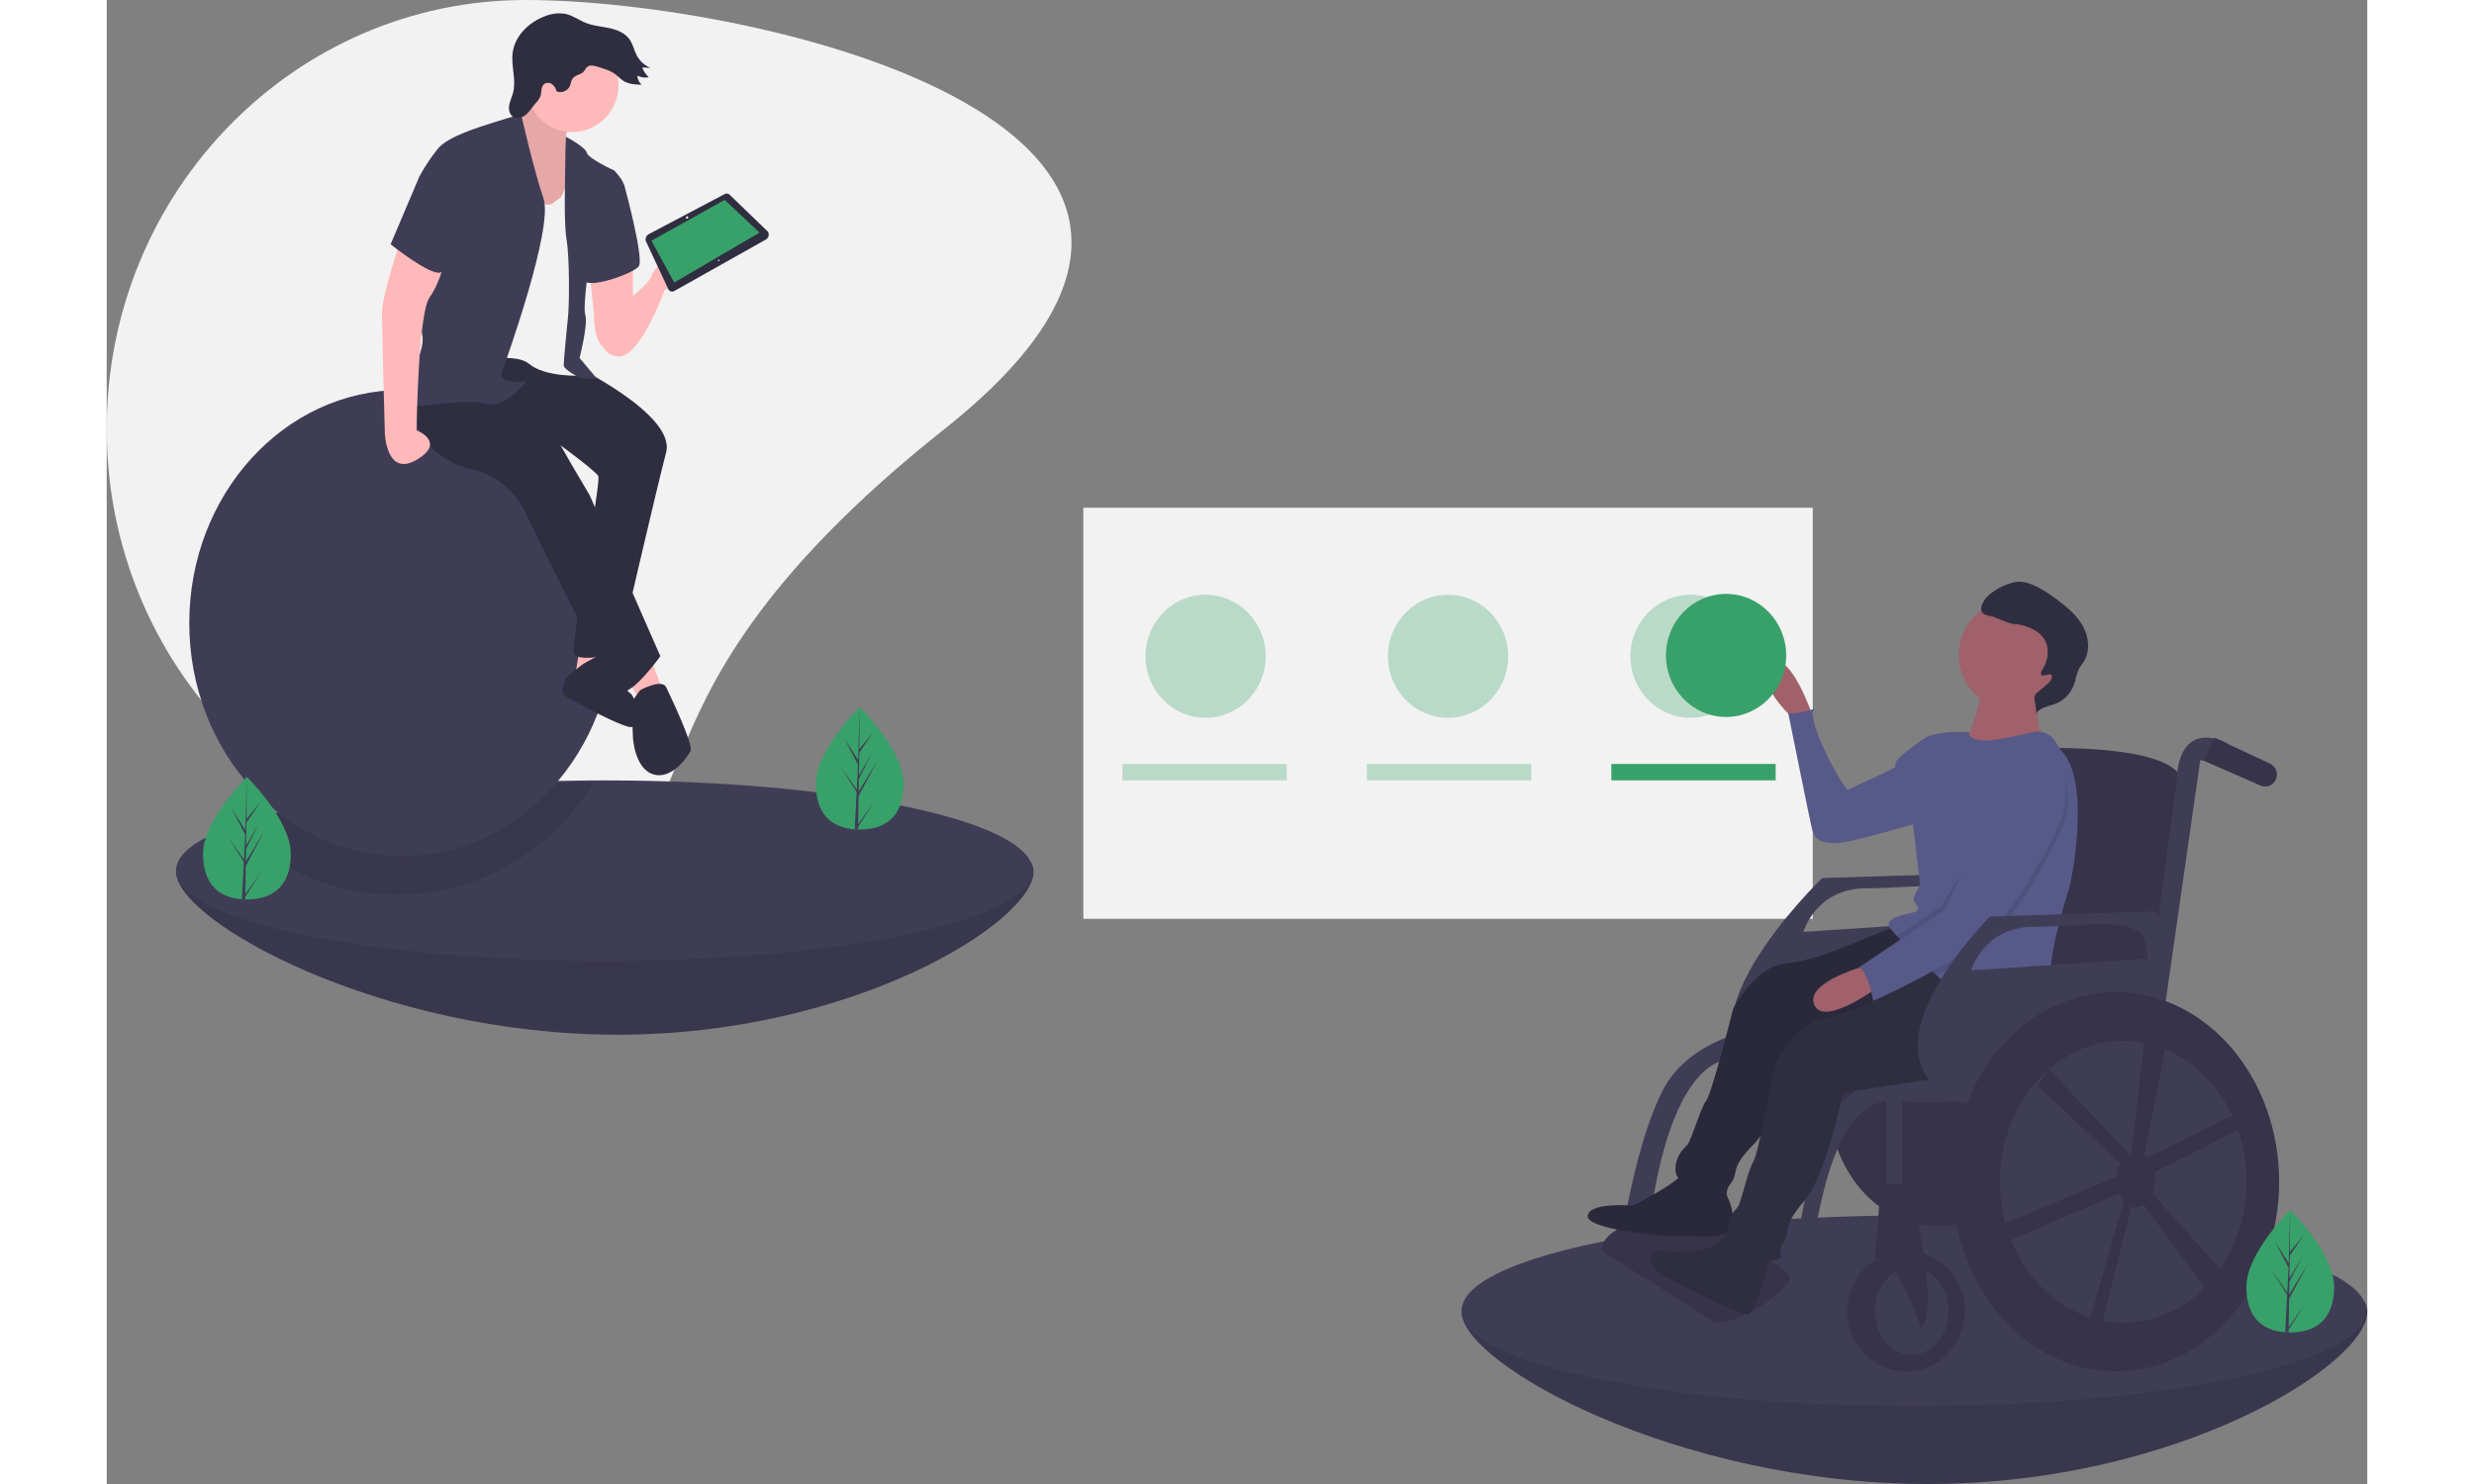 <svg width="500" height="300" viewBox="0 0 399 262" fill="none" xmlns="http://www.w3.org/2000/svg">
<rect x="0" y="0" width="399" height="262" fill="#808080" stroke="none"/>
<g clip-path="url(#clip0)">
<path d="M147.906 75.713C81.175 128.653 114.796 151.426 73.953 151.426C33.11 151.426 0 117.528 0 75.713C0 33.898 33.11 0 73.953 0C114.796 0 214.637 22.773 147.906 75.713Z" fill="#F2F2F2"/>
<path d="M163.59 153.879C163.59 162.678 131.921 182.678 90.17 182.678C48.42 182.678 12.23 162.678 12.23 153.879C12.23 151.679 15.775 154.412 19.598 152.508C30.725 146.957 57.258 151.049 87.373 150.82C88.302 150.812 89.234 150.807 90.17 150.807C131.921 150.807 163.59 145.081 163.59 153.879Z" fill="#3F3D56"/>
<path opacity="0.1" d="M163.59 153.879C163.59 162.678 131.921 182.678 90.17 182.678C48.42 182.678 12.23 162.678 12.23 153.879C12.23 151.679 15.775 154.412 19.598 152.508C30.725 146.957 57.258 151.049 87.373 150.82C88.302 150.812 89.234 150.807 90.17 150.807C131.921 150.807 163.59 145.081 163.59 153.879Z" fill="black"/>
<path d="M163.422 153.715C163.422 162.513 129.577 169.65 87.826 169.65C46.075 169.65 12.23 162.513 12.23 153.715C12.23 151.514 14.343 149.421 18.165 147.517C29.293 141.966 54.914 138.021 85.029 137.793C85.958 137.784 86.89 137.78 87.826 137.78C129.577 137.78 163.422 144.916 163.422 153.715Z" fill="#3F3D56"/>
<path opacity="0.1" d="M85.928 138.119C82.716 143.479 78.362 148.025 73.191 151.416C68.019 154.807 62.165 156.955 56.066 157.7C49.968 158.445 43.785 157.767 37.979 155.716C32.174 153.666 26.897 150.296 22.544 145.86C33.093 141.441 57.38 138.301 85.928 138.119Z" fill="black"/>
<path d="M52.079 151.137C72.793 151.137 89.584 132.718 89.584 109.996C89.584 87.275 72.793 68.856 52.079 68.856C31.366 68.856 14.575 87.275 14.575 109.996C14.575 132.718 31.366 151.137 52.079 151.137Z" fill="#3F3D56"/>
<path d="M92.882 46.253V55.897L88.045 61.632C88.045 61.632 86.008 60.85 86.008 55.637L85.244 48.078L92.882 46.253Z" fill="#FFB9B9"/>
<path d="M88.045 55.897C88.045 55.897 95.937 50.424 96.192 48.599C96.447 46.775 107.649 38.434 105.866 43.647C104.084 48.86 98.483 51.206 98.483 51.206C98.483 51.206 94.155 63.196 90.336 62.935C86.517 62.674 86.517 57.722 88.045 55.897Z" fill="#FFB9B9"/>
<path d="M83.462 114.544L82.698 119.236L86.772 118.194V114.544H83.462Z" fill="#FFB9B9"/>
<path d="M84.226 117.151C84.226 117.151 88.934 114.295 89.126 115.593C89.318 116.89 91.355 121.843 92.373 122.364C93.391 122.885 94.664 128.62 92.373 128.359C90.598 128.157 84.089 124.672 81.244 123.11C80.894 122.917 80.629 122.594 80.505 122.207C80.38 121.82 80.406 121.399 80.576 121.03C80.742 120.714 80.858 120.372 80.916 120.018C80.916 119.497 84.226 117.151 84.226 117.151Z" fill="#2F2E41"/>
<path d="M81.935 64.238C81.935 64.238 100.52 73.101 98.738 79.878C96.956 86.655 90.336 115.326 90.336 115.326C90.336 115.326 82.953 117.151 82.444 115.326C81.935 113.502 87.281 85.091 86.772 84.048C86.263 83.005 76.843 76.228 76.843 76.228L57.493 67.888L65.641 60.068L81.935 64.238Z" fill="#2F2E41"/>
<path d="M95.937 116.108L98.229 122.104L94.155 123.928L91.609 119.236L95.937 116.108Z" fill="#FFB9B9"/>
<path d="M82.189 21.491C82.189 21.491 79.898 24.619 81.68 26.183C83.462 27.747 82.189 33.481 82.189 33.481L79.898 39.998L70.733 38.173V27.486L71.242 22.273C71.242 22.273 75.824 17.842 76.334 14.453C76.843 11.065 82.189 21.491 82.189 21.491Z" fill="#FFB9B9"/>
<path opacity="0.1" d="M82.189 21.491C82.189 21.491 79.898 24.619 81.68 26.183C83.462 27.747 82.189 33.481 82.189 33.481L79.898 39.998L70.733 38.173V27.486L71.242 22.273C71.242 22.273 75.824 17.842 76.334 14.453C76.843 11.065 82.189 21.491 82.189 21.491Z" fill="black"/>
<path d="M66.913 62.153C66.913 62.153 78.879 75.707 78.879 76.228C78.879 76.75 85.244 87.436 85.244 87.436L97.719 115.848C97.719 115.848 92.882 122.625 90.845 122.103C88.809 121.582 74.297 91.346 74.297 91.346C74.297 91.346 71.751 84.569 64.877 83.005C58.003 81.442 52.656 75.968 55.202 69.712C57.748 63.456 66.913 62.153 66.913 62.153Z" fill="#2F2E41"/>
<path d="M82.189 23.316C86.689 23.316 90.336 19.581 90.336 14.975C90.336 10.368 86.689 6.634 82.189 6.634C77.69 6.634 74.042 10.368 74.042 14.975C74.042 19.581 77.69 23.316 82.189 23.316Z" fill="#FFB9B9"/>
<path d="M81.935 28.529C81.935 28.529 80.916 34.524 79.898 35.045C78.879 35.566 78.116 37.391 75.824 34.785C73.533 32.178 71.496 26.965 71.496 26.965L63.604 36.87L62.84 64.238C62.84 64.238 71.751 61.892 74.551 64.238C77.352 66.584 83.462 66.324 83.462 66.324L82.189 61.111L83.208 52.248L82.953 44.168L82.698 38.434L81.935 28.529Z" fill="#F2F2F2"/>
<path d="M81.038 24.142C81.038 24.142 84.481 25.922 84.735 26.965C84.99 28.008 89.572 30.093 89.572 30.093C89.572 30.093 91.355 31.917 91.355 32.96C91.355 34.002 85.244 45.993 85.244 45.993C85.244 45.993 83.971 54.073 84.481 55.637C84.99 57.201 83.462 63.196 83.462 63.196L86.517 66.845H83.717C83.717 66.845 80.662 65.281 80.662 64.499C80.662 63.717 81.171 58.243 81.425 55.897C81.68 53.552 81.68 45.211 81.171 42.343C80.662 39.476 80.916 31.917 80.916 30.093C80.916 28.268 81.038 24.142 81.038 24.142Z" fill="#3F3D56"/>
<path d="M73.151 20.184C73.151 20.184 72.005 20.448 68.696 21.491C65.386 22.534 60.294 24.098 58.512 26.183C57.261 27.725 56.153 29.383 55.202 31.135L56.221 49.902C56.221 49.902 54.184 53.812 54.438 55.897C54.693 57.983 56.73 58.243 55.202 62.674C53.675 67.106 50.62 71.015 53.42 71.537C56.221 72.058 63.604 70.233 66.913 71.276C70.223 72.319 74.042 67.366 74.042 67.366C74.042 67.366 68.95 67.888 69.714 65.802C70.478 63.717 78.879 40.258 77.097 35.045C75.315 29.832 73.151 20.184 73.151 20.184Z" fill="#3F3D56"/>
<path d="M90.082 31.657L91.355 32.699C91.355 32.699 94.919 45.732 93.901 47.035C92.882 48.338 84.735 51.206 84.226 49.381C83.717 47.556 90.082 31.657 90.082 31.657Z" fill="#3F3D56"/>
<path d="M52.402 40.779C52.402 40.779 48.583 51.987 48.583 55.115C48.583 58.243 49.092 76.489 49.092 76.489C49.092 76.489 49.346 84.309 54.693 81.181C60.039 78.053 54.693 75.968 54.693 75.968C54.693 75.968 54.948 55.376 56.984 52.509C59.021 49.642 59.785 45.471 59.785 45.471L52.402 40.779Z" fill="#FFB9B9"/>
<path d="M94.155 121.843C94.155 121.843 97.974 119.758 98.738 121.321C99.502 122.885 103.575 131.487 103.066 132.53C102.557 133.572 99.756 137.743 96.447 136.7C93.137 135.657 92.882 130.184 92.882 130.184L92.628 123.928L94.155 121.843Z" fill="#2F2E41"/>
<path d="M83.784 12.96C83.223 13.23 82.558 13.392 82.205 13.915C81.944 14.302 81.918 14.805 81.727 15.233C81.519 15.657 81.161 15.983 80.725 16.146C80.29 16.309 79.811 16.296 79.385 16.11C79.28 15.591 78.986 15.132 78.561 14.829C78.346 14.684 78.092 14.614 77.836 14.629C77.579 14.643 77.334 14.741 77.136 14.909C76.612 15.421 76.797 16.314 76.552 17.013C76.323 17.505 76.006 17.949 75.62 18.323C75.062 18.981 74.618 19.753 73.947 20.289C73.276 20.824 72.258 21.056 71.592 20.515C71.031 20.06 70.915 19.22 71.051 18.501C71.187 17.782 71.525 17.12 71.715 16.414C72.334 14.12 71.348 11.671 71.653 9.311C72.044 6.288 74.554 3.9 77.355 2.863C78.521 2.377 79.797 2.239 81.037 2.464C82.318 2.757 83.412 3.592 84.639 4.07C85.952 4.58 87.378 4.67 88.752 4.968C90.125 5.267 91.538 5.844 92.335 7.027C92.891 7.852 93.082 8.877 93.542 9.762C94.072 10.772 94.931 11.559 95.97 11.988L94.518 11.904C94.761 12.567 95.158 13.16 95.675 13.632C94.994 13.774 94.286 13.678 93.665 13.36C93.676 13.665 93.749 13.965 93.877 14.241C94.006 14.517 94.189 14.763 94.414 14.963C93.297 14.929 92.119 14.876 91.175 14.263C90.713 13.963 90.336 13.546 89.901 13.205C88.974 12.48 87.823 12.136 86.702 11.807C86.113 11.634 85.404 11.393 84.872 11.781C84.428 12.104 84.358 12.684 83.784 12.96Z" fill="#2F2E41"/>
<path d="M59.021 28.007L55.202 31.135L50.11 43.125C50.11 43.125 57.239 48.86 59.021 48.078C60.803 47.296 63.858 33.481 63.858 33.481L59.021 28.007Z" fill="#3F3D56"/>
<path d="M116.299 42.314L100.23 51.351C100.136 51.414 100.031 51.456 99.92 51.473C99.81 51.49 99.697 51.482 99.59 51.45C99.482 51.418 99.383 51.361 99.299 51.286C99.216 51.21 99.149 51.116 99.104 51.011L95.168 42.587C95.093 42.347 95.106 42.087 95.202 41.856C95.299 41.624 95.473 41.435 95.694 41.325L109.036 34.284C109.2 34.183 109.395 34.147 109.584 34.184C109.772 34.221 109.94 34.328 110.057 34.484L116.721 40.912C116.787 41.031 116.828 41.163 116.842 41.3C116.856 41.436 116.843 41.575 116.804 41.706C116.764 41.837 116.699 41.958 116.612 42.063C116.525 42.168 116.419 42.253 116.299 42.314V42.314Z" fill="#2F2E41"/>
<path d="M115.227 41.07L100.162 49.885L96.153 42.488L109.076 35.293L115.227 41.07Z" fill="#38A169"/>
<path d="M102.587 38.522C102.665 38.426 102.664 38.292 102.584 38.224C102.504 38.155 102.375 38.178 102.297 38.274C102.218 38.37 102.219 38.504 102.3 38.572C102.38 38.641 102.508 38.618 102.587 38.522Z" fill="#F2F2F2"/>
<path d="M108.132 46.048C108.184 45.984 108.183 45.895 108.13 45.85C108.076 45.804 107.991 45.819 107.938 45.883C107.886 45.947 107.887 46.036 107.94 46.082C107.994 46.128 108.079 46.113 108.132 46.048Z" fill="#F2F2F2"/>
<path d="M32.495 150.738C32.495 156.709 29.028 158.794 24.751 158.794C24.652 158.794 24.553 158.793 24.454 158.79C24.256 158.786 24.06 158.776 23.866 158.763C20.006 158.483 17.007 156.291 17.007 150.738C17.007 144.993 24.179 137.742 24.719 137.204L24.72 137.203C24.74 137.182 24.751 137.172 24.751 137.172C24.751 137.172 32.495 144.768 32.495 150.738Z" fill="#38A169"/>
<path d="M24.469 157.88L27.301 153.829L24.462 158.326L24.454 158.79C24.256 158.786 24.06 158.776 23.866 158.763L24.171 152.789L24.169 152.743L24.174 152.735L24.203 152.17L21.356 147.662L24.212 151.747L24.219 151.866L24.449 147.353L22.012 142.695L24.479 146.561L24.719 137.204L24.72 137.172V137.203L24.68 144.582L27.106 141.656L24.67 145.217L24.606 149.258L26.871 145.38L24.596 149.853L24.561 152.1L27.849 146.701L24.548 152.883L24.469 157.88Z" fill="#3F3D56"/>
<path d="M140.656 138.396C140.656 144.367 137.19 146.452 132.913 146.452C132.813 146.452 132.714 146.45 132.616 146.448C132.418 146.444 132.221 146.434 132.027 146.421C128.167 146.141 125.169 143.949 125.169 138.396C125.169 132.65 132.34 125.399 132.88 124.862L132.881 124.861C132.902 124.84 132.913 124.83 132.913 124.83C132.913 124.83 140.656 132.426 140.656 138.396Z" fill="#38A169"/>
<path d="M132.63 145.538L135.463 141.487L132.623 145.983L132.616 146.448C132.418 146.444 132.221 146.434 132.027 146.421L132.332 140.447L132.33 140.401L132.335 140.393L132.364 139.828L129.518 135.32L132.373 139.405L132.38 139.524L132.61 135.011L130.173 130.353L132.64 134.219L132.88 124.862L132.881 124.83V124.861L132.841 132.24L135.267 129.314L132.831 132.875L132.767 136.916L135.033 133.038L132.758 137.511L132.722 139.758L136.01 134.359L132.709 140.541L132.63 145.538Z" fill="#3F3D56"/>
<path d="M301.119 89.642H172.38V162.214H301.119V89.642Z" fill="#F2F2F2"/>
<path opacity="0.3" d="M193.954 126.729C199.814 126.729 204.565 121.865 204.565 115.866C204.565 109.866 199.814 105.003 193.954 105.003C188.094 105.003 183.344 109.866 183.344 115.866C183.344 121.865 188.094 126.729 193.954 126.729Z" fill="#38A169"/>
<path opacity="0.3" d="M236.75 126.729C242.609 126.729 247.36 121.865 247.36 115.866C247.36 109.866 242.609 105.003 236.75 105.003C230.89 105.003 226.139 109.866 226.139 115.866C226.139 121.865 230.89 126.729 236.75 126.729Z" fill="#38A169"/>
<path opacity="0.3" d="M279.545 126.729C285.405 126.729 290.155 121.865 290.155 115.866C290.155 109.866 285.405 105.003 279.545 105.003C273.685 105.003 268.934 109.866 268.934 115.866C268.934 121.865 273.685 126.729 279.545 126.729Z" fill="#38A169"/>
<path opacity="0.3" d="M208.278 134.876H179.277V137.772H208.278V134.876Z" fill="#38A169"/>
<path opacity="0.3" d="M251.427 134.876H222.425V137.772H251.427V134.876Z" fill="#38A169"/>
<path d="M294.576 134.876H265.574V137.772H294.576V134.876Z" fill="#38A169"/>
<path d="M399 231.584C399 240.877 365.552 262 321.456 262C277.359 262 239.137 240.877 239.137 231.584C239.137 229.259 242.881 232.146 246.918 230.135C258.67 224.272 286.694 228.594 318.501 228.353C319.482 228.344 320.467 228.339 321.456 228.339C365.552 228.339 399 222.291 399 231.584Z" fill="#3F3D56"/>
<path opacity="0.1" d="M399 231.584C399 240.877 365.552 262 321.456 262C277.359 262 239.137 240.877 239.137 231.584C239.137 229.259 242.881 232.146 246.918 230.135C258.67 224.272 286.694 228.594 318.501 228.353C319.482 228.344 320.467 228.339 321.456 228.339C365.552 228.339 399 222.291 399 231.584Z" fill="black"/>
<path d="M398.823 231.41C398.823 240.703 363.077 248.24 318.98 248.24C274.883 248.24 239.137 240.703 239.137 231.41C239.137 229.086 241.368 226.875 245.405 224.864C257.157 219.001 284.218 214.834 316.025 214.593C317.006 214.584 317.991 214.58 318.98 214.58C363.077 214.58 398.823 222.117 398.823 231.41Z" fill="#3F3D56"/>
<path d="M323.116 216.464C333.672 216.464 342.229 206.529 342.229 194.272C342.229 182.016 333.672 172.08 323.116 172.08C312.56 172.08 304.003 182.016 304.003 194.272C304.003 206.529 312.56 216.464 323.116 216.464Z" fill="#36334A"/>
<path d="M331.513 154.119L302.788 155.024C302.788 155.024 273.32 183.338 294.311 191.029C294.311 191.029 324.221 192.35 330.408 187.373C330.408 187.373 338.141 156.155 331.513 154.119ZM330.187 162.489L299.473 164.525C299.473 164.525 301.683 156.833 310.521 156.833C319.36 156.833 329.303 154.797 330.187 159.548C331.071 164.298 330.187 162.489 330.187 162.489Z" fill="#3F3D56"/>
<path d="M360.9 171.99L323.116 170.633L331.955 132.402C331.955 132.402 367.308 129.687 366.424 138.962C365.54 148.237 360.9 171.99 360.9 171.99Z" fill="#36334A"/>
<path d="M324.424 190.265C324.424 190.265 301.683 194.386 293.508 182.17C285.332 169.954 324.442 176.514 324.442 176.514L327.756 185.789L324.424 190.265Z" fill="#36334A"/>
<path d="M317.592 242.118C323.328 242.118 327.977 237.357 327.977 231.485C327.977 225.613 323.328 220.853 317.592 220.853C311.857 220.853 307.207 225.613 307.207 231.485C307.207 237.357 311.857 242.118 317.592 242.118Z" fill="#36334A"/>
<path d="M318.586 239.177C322.186 239.177 325.105 235.733 325.105 231.485C325.105 227.238 322.186 223.794 318.586 223.794C314.986 223.794 312.068 227.238 312.068 231.485C312.068 235.733 314.986 239.177 318.586 239.177Z" fill="#3F3D56"/>
<path d="M374.379 131.271C374.379 131.271 365.761 126.294 365.319 138.057L358.028 192.802H361.121L369.518 134.211C369.518 134.211 373.716 134.89 374.379 134.89C375.042 134.89 374.379 131.271 374.379 131.271Z" fill="#3F3D56"/>
<path d="M382.965 137.311C382.887 137.602 382.748 137.871 382.559 138.103C382.37 138.334 382.135 138.521 381.869 138.652C381.604 138.782 381.314 138.853 381.02 138.86C380.725 138.867 380.433 138.809 380.162 138.69L370.165 134.314L371.979 130.225L381.831 134.819C382.279 135.028 382.639 135.394 382.847 135.851C383.055 136.308 383.097 136.825 382.965 137.311V137.311Z" fill="#36334A"/>
<path d="M322.232 188.956C322.232 188.956 306.323 187.147 301.904 202.756C297.485 218.365 297.927 230.354 294.17 229.449C290.414 228.545 282.46 225.377 282.46 225.377L283.122 230.128C283.122 230.128 297.043 237.367 299.253 229.676C301.462 221.984 302.788 193.707 315.383 194.386C327.977 195.064 330.187 193.707 330.187 193.707L322.232 188.956Z" fill="#3F3D56"/>
<path d="M291.961 181.491C291.961 181.491 279.587 183.075 274.726 192.35C269.865 201.625 267.434 218.365 267.434 218.365H272.074C272.074 218.365 274.726 185.111 288.646 186.92L291.961 181.491Z" fill="#3F3D56"/>
<path d="M283.564 233.295L263.899 220.853C263.899 220.853 262.794 216.329 275.389 214.519C275.389 214.519 299.201 223.045 296.907 226.247C294.612 229.449 286.879 234.426 283.564 233.295Z" fill="#36334A"/>
<path d="M320.075 161.784C320.68 162.46 331.824 173.314 331.824 173.314C331.824 173.314 330.716 180.89 318.794 181.83L298.923 183.397C298.923 183.397 295.167 197.509 290.701 202.018C286.235 206.528 288.285 206.78 286.609 208.978C284.933 211.176 287.285 211.765 284.741 211.978C282.197 212.192 276.941 209.043 276.884 206.607C276.826 204.171 278.311 202.776 278.97 202.156C279.63 201.536 281.302 195.607 282.305 194.352C283.308 193.098 287.104 178.015 287.104 178.015C287.104 178.015 290.894 170.719 296.147 170.136C301.4 169.554 307.244 166.939 307.244 166.939" fill="#2F2E41"/>
<path opacity="0.1" d="M320.075 161.784C320.68 162.46 331.824 173.314 331.824 173.314C331.824 173.314 330.716 180.89 318.794 181.83L298.923 183.397C298.923 183.397 295.167 197.509 290.701 202.018C286.235 206.528 288.285 206.78 286.609 208.978C284.933 211.176 287.285 211.765 284.741 211.978C282.197 212.192 276.941 209.043 276.884 206.607C276.826 204.171 278.311 202.776 278.97 202.156C279.63 201.536 281.302 195.607 282.305 194.352C283.308 193.098 287.104 178.015 287.104 178.015C287.104 178.015 290.894 170.719 296.147 170.136C301.4 169.554 307.244 166.939 307.244 166.939" fill="black"/>
<path d="M300.799 125.557C300.799 125.557 296.618 113.924 293.755 117.631C290.893 121.338 298.361 127.425 298.361 127.425L300.799 125.557Z" fill="#A0616A"/>
<path d="M322.828 131.63L320.447 130.599C320.447 130.599 316.077 133.623 315.789 134.604C315.501 135.586 316.125 135.242 314.408 136.106C312.691 136.97 308.002 139.061 307.378 139.404C306.755 139.748 299.696 126.963 301.384 125.127C301.384 125.127 298.225 126.293 296.787 125.851C296.787 125.851 300.377 143.675 300.924 146.09C301.47 148.505 302.746 148.79 305.124 148.879C307.502 148.967 321.945 144.629 321.945 144.629L322.828 131.63Z" fill="#575A89"/>
<path d="M285.576 208.232C285.576 208.232 285.455 210.76 285.868 211.051C286.28 211.342 288.828 217.494 284.903 218.087C280.979 218.681 278.824 217.908 277.875 218.235C276.926 218.562 261.282 217.24 261.403 214.712C261.523 212.183 269.345 212.844 269.345 212.844C269.345 212.844 277.093 209.096 278.543 206.759C279.994 204.421 285.576 208.232 285.576 208.232Z" fill="#2F2E41"/>
<path opacity="0.1" d="M285.576 208.232C285.576 208.232 285.455 210.76 285.868 211.051C286.28 211.342 288.828 217.494 284.903 218.087C280.979 218.681 278.824 217.908 277.875 218.235C276.926 218.562 261.282 217.24 261.403 214.712C261.523 212.183 269.345 212.844 269.345 212.844C269.345 212.844 277.093 209.096 278.543 206.759C279.994 204.421 285.576 208.232 285.576 208.232Z" fill="black"/>
<path d="M293.648 221.551C293.648 221.551 291.269 232.164 289.523 232.055C287.778 231.947 275.457 225.808 273.941 224.592C271.994 223.031 272.071 220.272 274.305 220.852C276.54 221.431 282.859 220.911 283.933 219.743L286.696 216.739L293.648 221.551Z" fill="#2F2E41"/>
<path d="M318.04 162.586C318.692 163.214 338.522 180.437 338.522 180.437C338.522 180.437 337.956 188.075 326.131 189.9L306.424 192.942C306.424 192.942 303.68 207.296 299.546 212.126C295.413 216.956 297.475 217.054 295.959 219.371C294.444 221.688 296.832 222.101 294.309 222.503C291.787 222.905 286.321 220.156 286.091 217.731C285.861 215.306 287.243 213.804 287.856 213.136C288.47 212.468 289.717 206.43 290.628 205.105C291.54 203.78 294.255 188.454 294.255 188.454C294.255 188.454 297.516 180.895 302.714 179.923C307.912 178.952 313.555 175.908 313.555 175.908" fill="#2F2E41"/>
<path d="M336.294 125.274C341.487 125.274 345.696 120.964 345.696 115.648C345.696 110.331 341.487 106.021 336.294 106.021C331.101 106.021 326.891 110.331 326.891 115.648C326.891 120.964 331.101 125.274 336.294 125.274Z" fill="#A0616A"/>
<path d="M341.222 121.657C341.222 121.657 339.812 127.538 341.96 130.552C344.108 133.566 327.594 132.131 327.594 132.131C327.594 132.131 332.064 122.589 330.415 120.37C328.765 118.151 341.222 121.657 341.222 121.657Z" fill="#A0616A"/>
<path d="M320.114 130.903C318.119 133.073 318.799 145.375 318.799 145.375L320.074 156.361C320.074 156.361 318.549 158.354 319.047 159.15C319.546 159.945 320.361 160.73 318.788 161.103C317.215 161.476 313.59 162.075 314.751 163.823C315.13 164.318 315.535 164.791 315.966 165.239C316.336 165.64 316.775 166.105 317.274 166.623C318.44 167.829 319.924 169.312 321.569 170.876C322.035 171.322 322.513 171.772 323.003 172.226C329.281 178.041 337.089 184.196 338.704 181.242C341.409 176.294 343.289 175.587 343.164 171.375C343.04 167.163 346.522 156.354 346.522 156.354C346.522 156.354 350.571 137.907 344.865 132.408L343.973 130.947C343.559 130.268 342.947 129.739 342.223 129.436C341.499 129.133 340.701 129.07 339.94 129.257C337.156 129.939 332.887 130.88 331.037 130.728C328.179 130.492 328.806 129.289 328.806 129.289C328.806 129.289 322.109 128.734 320.114 130.903Z" fill="#575A89"/>
<path d="M311.298 170.253C311.298 170.253 299.665 173.207 301.372 177.37C303.078 181.533 313.148 173.925 313.148 173.925L311.298 170.253Z" fill="#A0616A"/>
<path d="M341.497 119.17C341.266 118.882 341.495 118.463 341.696 118.153C342.776 116.493 342.982 114.131 341.794 112.551C341.326 111.962 340.741 111.482 340.077 111.144C339.145 110.638 338.128 110.319 337.08 110.202C336.522 110.194 335.97 110.082 335.451 109.874C335.123 109.703 333.576 109.149 333.244 108.987C332.514 108.632 331.498 108.785 331.03 108.11C330.583 107.464 331.001 106.579 331.435 105.925C332.426 104.432 334.931 103.196 336.651 102.804C337.956 102.507 339.319 102.925 340.528 103.508C341.923 104.217 343.246 105.064 344.478 106.038C346.17 107.322 347.837 108.744 348.853 110.633C349.87 112.521 350.114 114.981 348.966 116.788C348.727 117.165 348.435 117.505 348.211 117.891C347.665 118.833 347.566 119.972 347.18 120.994C346.893 121.741 346.456 122.418 345.897 122.982C345.339 123.545 344.671 123.982 343.938 124.265C342.762 124.71 341.315 124.833 340.621 125.902L340.296 123.674C340.212 123.393 340.224 123.091 340.331 122.818C340.437 122.545 340.632 122.318 340.883 122.174L342.549 120.738C342.881 120.507 343.133 120.174 343.269 119.788C343.629 118.249 341.883 119.648 341.497 119.17Z" fill="#2F2E41"/>
<path opacity="0.1" d="M324.82 161.565L317.274 166.623C318.77 168.172 320.792 170.177 323.003 172.226C325.097 171.072 327.233 169.822 329.144 168.566C336.136 163.972 342.13 152.436 344.816 146.84C347.502 141.244 345.316 136.934 345.316 136.934C343.537 136.127 341.654 135.585 339.725 135.323C336.225 134.783 324.82 161.565 324.82 161.565Z" fill="black"/>
<path opacity="0.1" d="M323.823 159.975L315.966 165.239C316.336 165.64 316.775 166.105 317.274 166.623C318.44 167.829 319.924 169.312 321.569 170.876C323.801 169.656 326.104 168.318 328.147 166.975C335.139 162.381 341.133 150.846 343.819 145.25C346.505 139.654 339.279 141.661 339.279 141.661C339.279 141.661 343.028 139.923 339.528 139.383C336.028 138.843 323.823 159.975 323.823 159.975Z" fill="black"/>
<path d="M344.971 135.972C344.971 135.972 347.157 140.282 344.471 145.878C341.785 151.474 335.791 163.01 328.799 167.604C321.808 172.198 311.805 176.723 311.805 176.723C311.805 176.723 310.856 171.402 309.255 170.803L324.475 160.603C324.475 160.603 335.88 133.821 339.38 134.361C341.309 134.622 343.191 135.165 344.971 135.972Z" fill="#575A89"/>
<path d="M314.057 192.802V219.27H316.929V192.349L314.057 192.802Z" fill="#3F3D56"/>
<path d="M318.255 209.09C318.255 209.09 323.779 231.259 320.244 234.426C320.244 234.426 315.603 220.401 312.068 222.21L313.173 209.09H318.255Z" fill="#36334A"/>
<path d="M361.121 160.905L332.396 161.81C332.396 161.81 306.986 187.147 327.977 194.838C327.977 194.838 353.83 199.136 360.016 194.159C360.016 194.159 367.75 162.941 361.121 160.905ZM359.795 169.275L329.082 171.311C329.082 171.311 331.292 163.62 340.13 163.62C348.968 163.62 358.912 161.584 359.795 166.334C360.679 171.085 359.795 169.275 359.795 169.275V169.275Z" fill="#3F3D56"/>
<path d="M354.603 242.118C370.528 242.118 383.438 227.128 383.438 208.637C383.438 190.147 370.528 175.157 354.603 175.157C338.678 175.157 325.768 190.147 325.768 208.637C325.768 227.128 338.678 242.118 354.603 242.118Z" fill="#36334A"/>
<path d="M355.929 233.521C367.949 233.521 377.693 222.38 377.693 208.637C377.693 194.894 367.949 183.753 355.929 183.753C343.908 183.753 334.164 194.894 334.164 208.637C334.164 222.38 343.908 233.521 355.929 233.521Z" fill="#3F3D56"/>
<path d="M361.563 208.298C361.563 207.864 361.52 207.431 361.437 207.005L377.693 198.684L376.588 196.195L360.167 204.386C360.001 204.211 359.819 204.055 359.621 203.919L359.634 203.922L364.436 179.455L360.188 179.356L357.365 203.434L357.636 203.492C357.416 203.539 357.203 203.613 357.002 203.714L342.8 188.789L340.793 191.671L355.385 205.415C355.019 206.134 354.799 206.922 354.739 207.731L334.164 216.329L333.722 219.948L355.169 210.714C355.369 211.222 355.652 211.691 356.007 212.101L349.41 235.105H351.841L357.378 213.037C357.624 213.118 357.88 213.16 358.138 213.162C358.637 213.157 359.124 213.008 359.543 212.731L371.064 228.318L374.6 225.83L361.1 210.733C361.41 209.96 361.567 209.133 361.563 208.298Z" fill="#36334A"/>
<path d="M285.823 126.576C291.683 126.576 296.433 121.712 296.433 115.713C296.433 109.713 291.683 104.85 285.823 104.85C279.963 104.85 275.212 109.713 275.212 115.713C275.212 121.712 279.963 126.576 285.823 126.576Z" fill="#38A169"/>
<path d="M393.145 227.19C393.145 233.162 389.678 235.246 385.401 235.246C385.302 235.246 385.203 235.245 385.105 235.243C384.906 235.238 384.71 235.229 384.516 235.215C380.656 234.935 377.657 232.743 377.657 227.19C377.657 221.445 384.829 214.194 385.369 213.656L385.37 213.655C385.39 213.634 385.401 213.624 385.401 213.624C385.401 213.624 393.145 221.22 393.145 227.19Z" fill="#38A169"/>
<path d="M385.119 234.333L387.951 230.281L385.112 234.778L385.105 235.243C384.906 235.238 384.71 235.229 384.516 235.215L384.821 229.242L384.819 229.195L384.824 229.187L384.853 228.622L382.006 224.115L384.862 228.199L384.869 228.319L385.099 223.805L382.662 219.148L385.129 223.014L385.369 213.656L385.37 213.624V213.655L385.33 221.034L387.756 218.109L385.32 221.67L385.256 225.711L387.521 221.832L385.246 226.305L385.211 228.552L388.499 223.154L385.198 229.336L385.119 234.333Z" fill="#3F3D56"/>
</g>
<defs>
<clipPath id="clip0">
<rect width="399" height="262" fill="white"/>
</clipPath>
</defs>
</svg>
